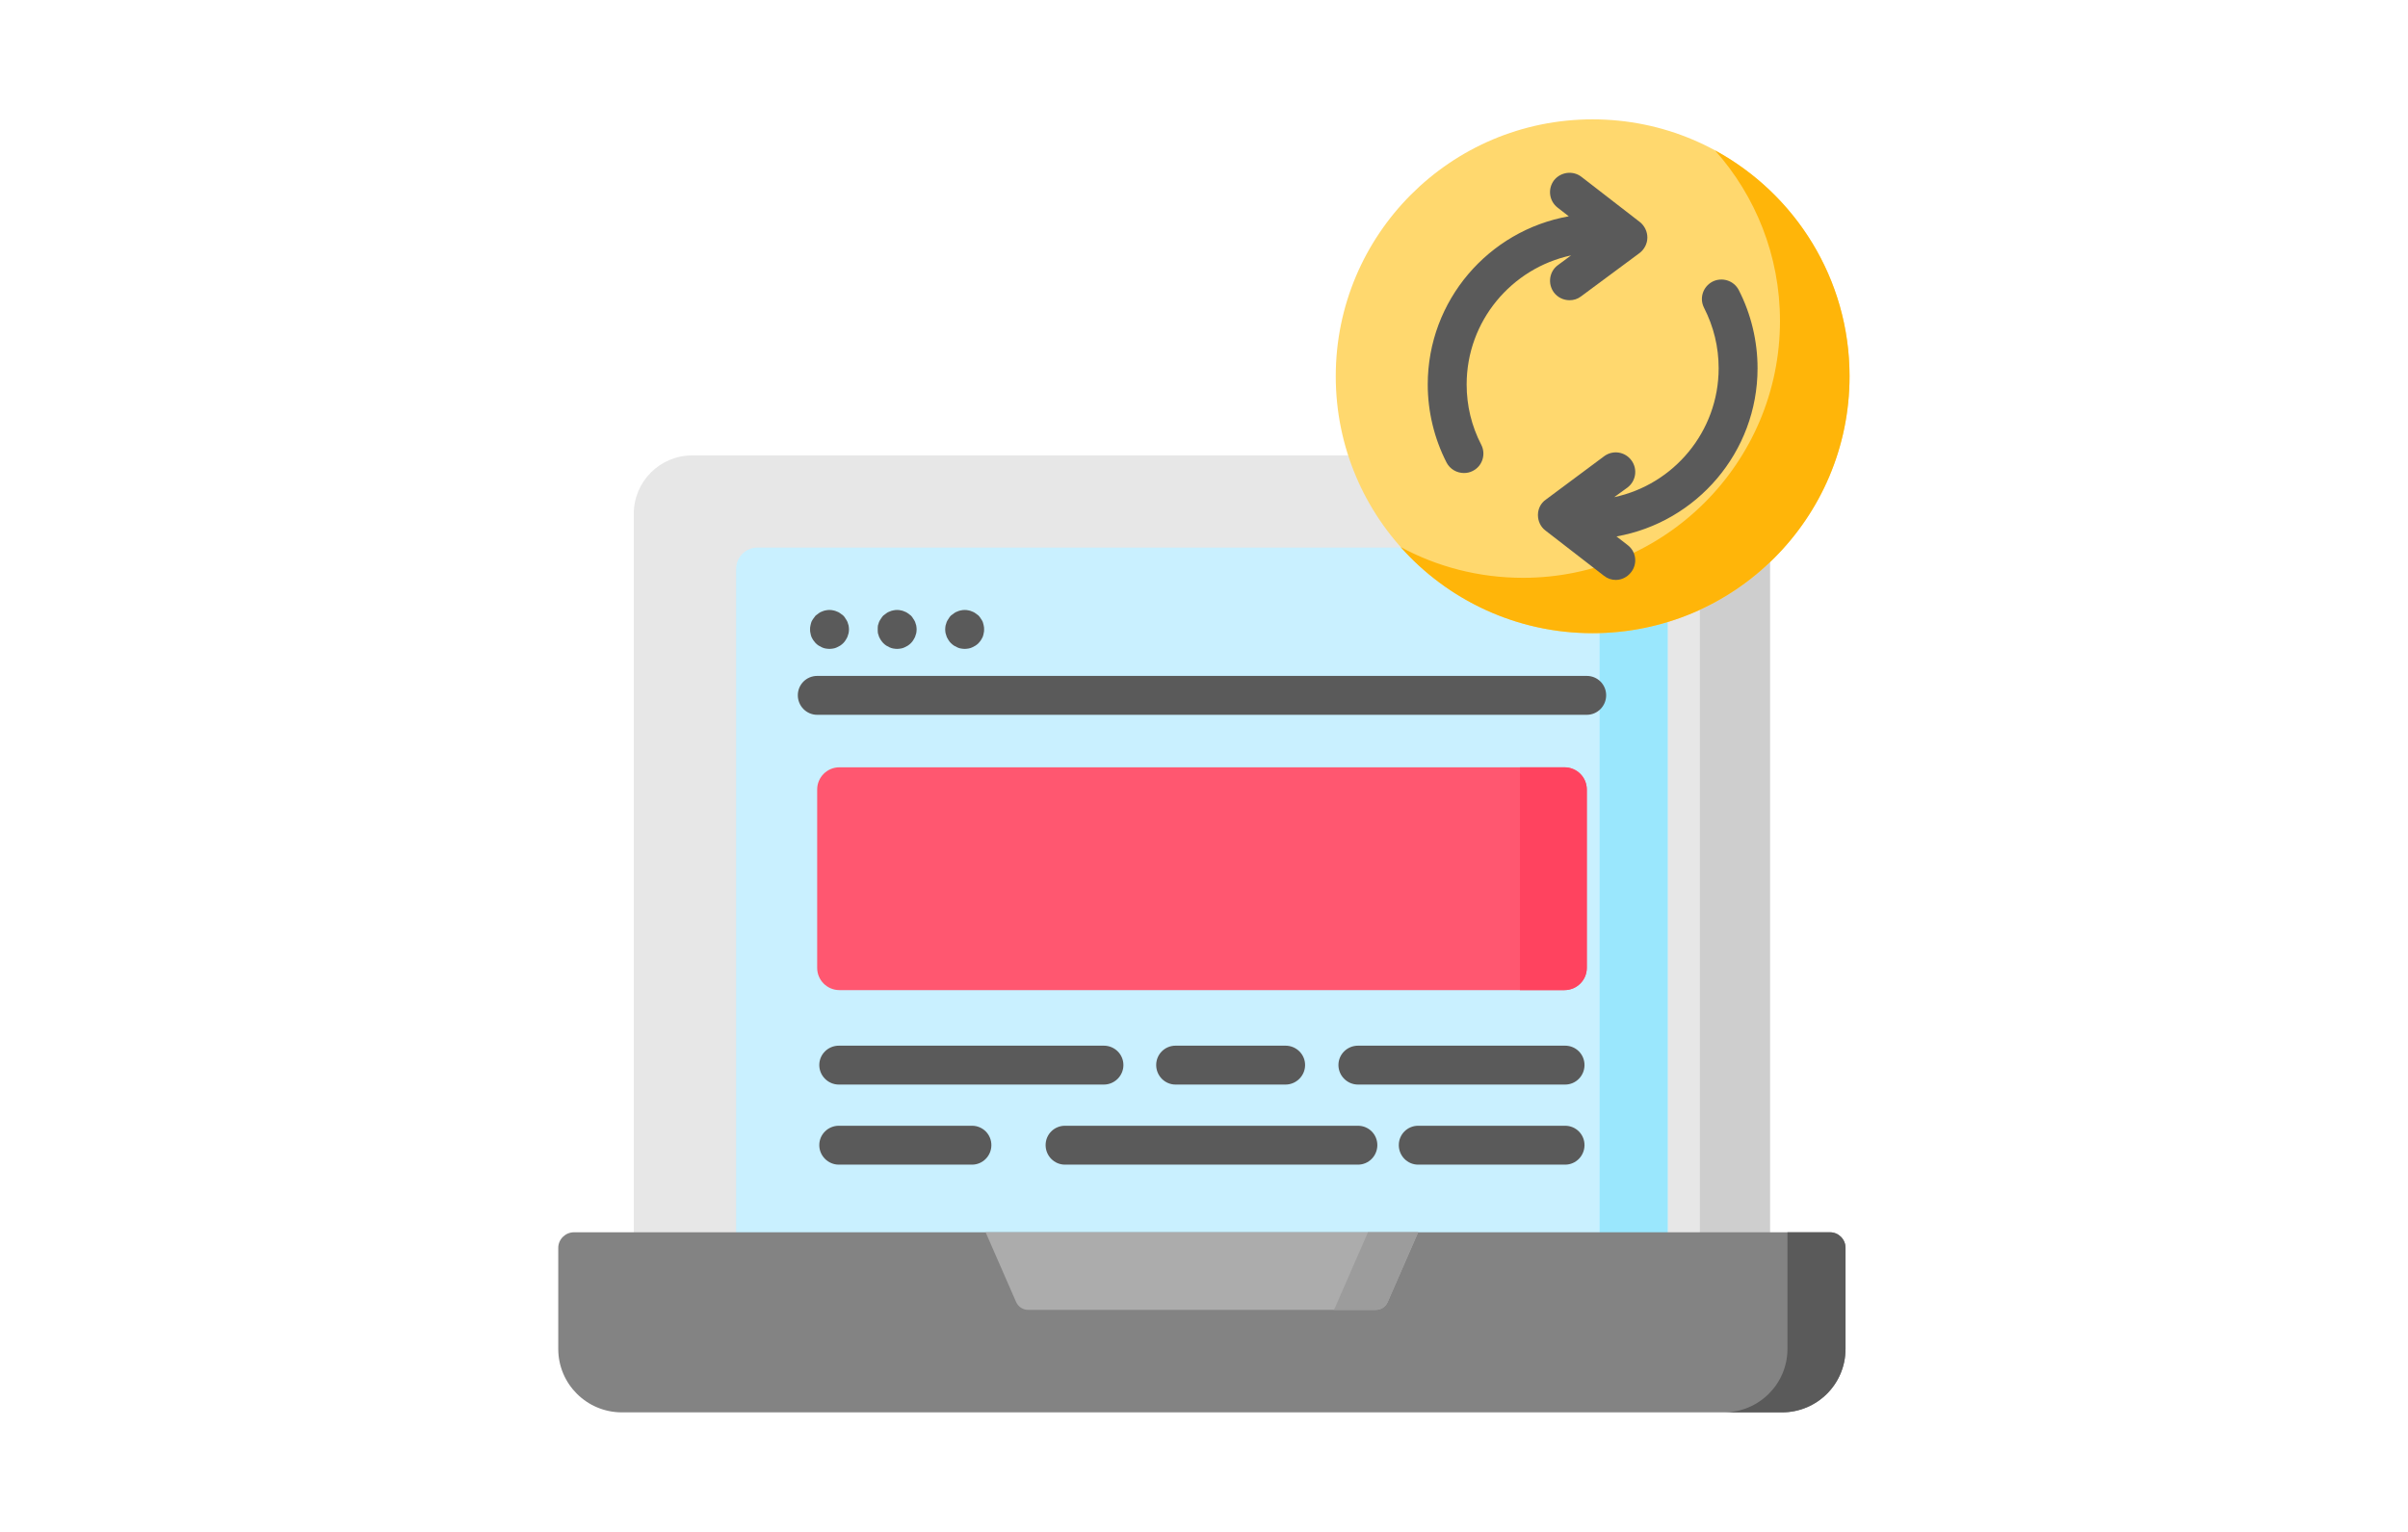 <?xml version="1.0" encoding="UTF-8"?>
<!DOCTYPE svg PUBLIC "-//W3C//DTD SVG 1.1//EN" "http://www.w3.org/Graphics/SVG/1.1/DTD/svg11.dtd">
<!-- Creator: CorelDRAW 2019 (64-Bit) -->
<svg xmlns="http://www.w3.org/2000/svg" xml:space="preserve" width="550px" height="350px" version="1.1" style="shape-rendering:geometricPrecision; text-rendering:geometricPrecision; image-rendering:optimizeQuality; fill-rule:evenodd; clip-rule:evenodd"
viewBox="0 0 125.65 79.96"
 xmlns:xlink="http://www.w3.org/1999/xlink">
 <defs>
  <style type="text/css">
   <![CDATA[
    .fil0 {fill:none}
    .fil6 {fill:#5A5A5A}
    .fil5 {fill:#838383}
    .fil4 {fill:#9AE7FD}
    .fil8 {fill:#9C9C9C}
    .fil7 {fill:#ACACAC}
    .fil3 {fill:#C9F0FF}
    .fil2 {fill:#CECECE}
    .fil1 {fill:#E7E7E7}
    .fil10 {fill:#FF435F}
    .fil9 {fill:#FF5770}
    .fil12 {fill:#FFB509}
    .fil11 {fill:#FFD86E}
   ]]>
  </style>
 </defs>
 <g id="Layer_x0020_1">
  <rect class="fil0" width="125.65" height="79.96"/>
 </g>
 <g id="Layer_x0020_1_0">
  <g id="update.svg">
   <path class="fil1" d="M92.36 66.34l-59.29 0 0 -39.52c0,-1.69 1.37,-3.05 3.05,-3.05l53.2 0c1.68,0 3.04,1.36 3.04,3.05l0 39.52zm0 0z"/>
   <path class="fil2" d="M92.36 26.82l0 39.52 -3.66 0 0 -39.52c0,-1.69 -1.36,-3.05 -3.05,-3.05l3.67 0c1.68,0 3.04,1.36 3.04,3.05zm0 0z"/>
   <path class="fil3" d="M87.02 66.34l-48.61 0 0 -36.64c0,-0.62 0.5,-1.12 1.12,-1.12l46.37 0c0.62,0 1.12,0.5 1.12,1.12l0 36.64zm0 0z"/>
   <path class="fil4" d="M87.02 29.7l0 36.64 -3.55 0 0 -36.64c0,-0.62 -0.5,-1.12 -1.12,-1.12l3.55 0c0.62,0 1.12,0.5 1.12,1.12zm0 0z"/>
   <path class="fil5" d="M92.98 73.72l-60.53 0c-1.83,0 -3.32,-1.48 -3.32,-3.31l0 -5.28c0,-0.44 0.37,-0.81 0.82,-0.81l65.54 0c0.45,0 0.81,0.37 0.81,0.81l0 5.28c0,1.83 -1.48,3.31 -3.32,3.31zm0 0z"/>
   <path class="fil6" d="M95.49 64.32c0.45,0 0.81,0.37 0.81,0.81l0 5.28c0,1.83 -1.48,3.31 -3.32,3.31l-3.03 0c1.83,0 3.32,-1.48 3.32,-3.31l0 -6.09 2.22 0zm0 0z"/>
   <path class="fil7" d="M64.89 64.32l-13.46 0 1.59 3.64c0.11,0.25 0.36,0.41 0.63,0.41l18.14 0c0.27,0 0.52,-0.16 0.62,-0.41l1.59 -3.64 -9.11 0zm0 0z"/>
   <path class="fil8" d="M74 64.32l-1.59 3.64c-0.11,0.25 -0.35,0.41 -0.62,0.41l-2.19 0c0.02,-0.04 0.04,-0.07 0.06,-0.11l1.72 -3.94 2.62 0zm0 0z"/>
   <path class="fil6" d="M43.28 33.87c-0.06,0 -0.13,-0.01 -0.2,-0.02 -0.06,-0.01 -0.13,-0.03 -0.19,-0.06 -0.06,-0.03 -0.12,-0.06 -0.17,-0.09 -0.06,-0.04 -0.11,-0.08 -0.16,-0.13 -0.04,-0.05 -0.08,-0.1 -0.12,-0.15 -0.04,-0.06 -0.07,-0.12 -0.1,-0.18 -0.02,-0.06 -0.04,-0.12 -0.05,-0.19 -0.02,-0.06 -0.02,-0.13 -0.02,-0.2 0,-0.06 0,-0.13 0.02,-0.2 0.01,-0.06 0.03,-0.12 0.05,-0.19 0.03,-0.06 0.06,-0.12 0.1,-0.17 0.04,-0.06 0.08,-0.11 0.12,-0.16 0.05,-0.04 0.1,-0.08 0.16,-0.12 0.05,-0.04 0.11,-0.07 0.17,-0.09 0.06,-0.03 0.13,-0.05 0.19,-0.06 0.13,-0.03 0.27,-0.03 0.4,0 0.06,0.01 0.13,0.03 0.19,0.06 0.06,0.02 0.12,0.05 0.17,0.09 0.06,0.04 0.11,0.08 0.16,0.12 0.05,0.05 0.09,0.1 0.12,0.16 0.04,0.05 0.07,0.11 0.1,0.17 0.02,0.07 0.04,0.13 0.06,0.19 0.01,0.07 0.02,0.14 0.02,0.2 0,0.07 -0.01,0.14 -0.02,0.2 -0.02,0.07 -0.04,0.13 -0.06,0.19 -0.03,0.06 -0.06,0.12 -0.1,0.18 -0.03,0.05 -0.07,0.1 -0.12,0.15 -0.05,0.05 -0.1,0.09 -0.16,0.13 -0.05,0.03 -0.11,0.06 -0.17,0.09 -0.06,0.03 -0.13,0.05 -0.19,0.06 -0.07,0.01 -0.13,0.02 -0.2,0.02zm0 0z"/>
   <path class="fil6" d="M46.81 33.87c-0.07,0 -0.13,-0.01 -0.2,-0.02 -0.06,-0.01 -0.13,-0.03 -0.19,-0.06 -0.06,-0.03 -0.12,-0.06 -0.17,-0.09 -0.06,-0.04 -0.11,-0.08 -0.16,-0.13 -0.04,-0.05 -0.09,-0.1 -0.12,-0.15 -0.04,-0.06 -0.07,-0.12 -0.1,-0.18 -0.02,-0.06 -0.04,-0.12 -0.06,-0.19 -0.01,-0.06 -0.01,-0.13 -0.01,-0.2 0,-0.06 0,-0.13 0.01,-0.2 0.02,-0.06 0.04,-0.12 0.06,-0.19 0.03,-0.06 0.06,-0.12 0.1,-0.17 0.03,-0.06 0.08,-0.11 0.12,-0.16 0.05,-0.04 0.1,-0.08 0.16,-0.12 0.05,-0.04 0.11,-0.07 0.17,-0.09 0.06,-0.03 0.13,-0.05 0.19,-0.06 0.13,-0.03 0.27,-0.03 0.4,0 0.06,0.01 0.13,0.03 0.19,0.06 0.06,0.02 0.12,0.05 0.17,0.09 0.06,0.04 0.11,0.08 0.16,0.12 0.05,0.05 0.09,0.1 0.12,0.16 0.04,0.05 0.07,0.11 0.1,0.17 0.02,0.07 0.04,0.13 0.06,0.19 0.01,0.07 0.02,0.14 0.02,0.2 0,0.07 -0.01,0.14 -0.02,0.2 -0.02,0.07 -0.04,0.13 -0.06,0.19 -0.03,0.06 -0.06,0.12 -0.1,0.18 -0.03,0.05 -0.07,0.1 -0.12,0.15 -0.05,0.05 -0.1,0.09 -0.16,0.13 -0.05,0.03 -0.11,0.06 -0.17,0.09 -0.06,0.03 -0.13,0.05 -0.19,0.06 -0.07,0.01 -0.13,0.02 -0.2,0.02zm0 0z"/>
   <path class="fil6" d="M50.34 33.87c-0.07,0 -0.13,-0.01 -0.2,-0.02 -0.06,-0.01 -0.13,-0.03 -0.19,-0.06 -0.06,-0.03 -0.12,-0.06 -0.17,-0.09 -0.06,-0.04 -0.11,-0.08 -0.16,-0.13 -0.05,-0.05 -0.09,-0.1 -0.12,-0.15 -0.04,-0.06 -0.07,-0.12 -0.1,-0.18 -0.02,-0.06 -0.04,-0.12 -0.06,-0.19 -0.01,-0.06 -0.02,-0.13 -0.02,-0.2 0,-0.06 0.01,-0.13 0.02,-0.2 0.02,-0.06 0.04,-0.12 0.06,-0.19 0.03,-0.06 0.06,-0.12 0.1,-0.17 0.03,-0.06 0.07,-0.11 0.12,-0.16 0.05,-0.04 0.1,-0.08 0.16,-0.12 0.05,-0.04 0.11,-0.07 0.17,-0.09 0.06,-0.03 0.13,-0.05 0.19,-0.06 0.13,-0.03 0.27,-0.03 0.4,0 0.06,0.01 0.13,0.03 0.19,0.06 0.06,0.02 0.12,0.05 0.17,0.09 0.06,0.04 0.11,0.08 0.16,0.12 0.04,0.05 0.09,0.1 0.12,0.16 0.04,0.05 0.07,0.11 0.1,0.17 0.02,0.07 0.04,0.13 0.05,0.19 0.02,0.07 0.02,0.14 0.02,0.2 0,0.07 0,0.14 -0.02,0.2 -0.01,0.07 -0.03,0.13 -0.05,0.19 -0.03,0.06 -0.06,0.12 -0.1,0.18 -0.03,0.05 -0.08,0.1 -0.12,0.15 -0.05,0.05 -0.1,0.09 -0.16,0.13 -0.05,0.03 -0.11,0.06 -0.17,0.09 -0.06,0.03 -0.13,0.05 -0.19,0.06 -0.07,0.01 -0.14,0.02 -0.2,0.02zm0 0z"/>
   <path class="fil6" d="M82.8 37.31l-40.16 0c-0.56,0 -1.01,-0.46 -1.01,-1.02 0,-0.56 0.45,-1.01 1.01,-1.01l40.16 0c0.56,0 1.01,0.45 1.01,1.01 0,0.56 -0.45,1.02 -1.01,1.02zm0 0z"/>
   <path class="fil9" d="M81.63 51.68l-37.83 0c-0.64,0 -1.16,-0.52 -1.16,-1.16l0 -9.31c0,-0.64 0.52,-1.16 1.16,-1.16l37.83 0c0.65,0 1.17,0.52 1.17,1.16l0 9.31c0,0.64 -0.52,1.16 -1.17,1.16zm0 0z"/>
   <path class="fil10" d="M81.63 51.68l-2.32 0 0 -11.63 2.32 0c0.65,0 1.17,0.52 1.17,1.16l0 9.31c0,0.64 -0.52,1.16 -1.17,1.16zm0 0z"/>
   <g>
    <path class="fil6" d="M57.6 56.61l-13.83 0c-0.56,0 -1.02,-0.46 -1.02,-1.02 0,-0.56 0.46,-1.01 1.02,-1.01l13.83 0c0.56,0 1.02,0.45 1.02,1.01 0,0.56 -0.46,1.02 -1.02,1.02l0 0zm0 0z"/>
    <path class="fil6" d="M67.08 56.61l-5.74 0c-0.56,0 -1.01,-0.46 -1.01,-1.02 0,-0.56 0.45,-1.01 1.01,-1.01l5.74 0c0.56,0 1.02,0.45 1.02,1.01 0,0.56 -0.46,1.02 -1.02,1.02l0 0zm0 0z"/>
    <path class="fil6" d="M81.67 56.61l-10.81 0c-0.56,0 -1.02,-0.46 -1.02,-1.02 0,-0.56 0.46,-1.01 1.02,-1.01l10.81 0c0.56,0 1.01,0.45 1.01,1.01 0,0.56 -0.45,1.02 -1.01,1.02l0 0zm0 0z"/>
    <path class="fil6" d="M50.72 60.79l-6.95 0c-0.56,0 -1.02,-0.46 -1.02,-1.02 0,-0.56 0.46,-1.01 1.02,-1.01l6.95 0c0.56,0 1.01,0.45 1.01,1.01 0,0.56 -0.45,1.02 -1.01,1.02zm0 0z"/>
    <path class="fil6" d="M70.86 60.79l-15.29 0c-0.56,0 -1.01,-0.46 -1.01,-1.02 0,-0.56 0.45,-1.01 1.01,-1.01l15.29 0c0.56,0 1.01,0.45 1.01,1.01 0,0.56 -0.45,1.02 -1.01,1.02zm0 0z"/>
    <path class="fil6" d="M81.67 60.79l-7.67 0c-0.56,0 -1.01,-0.46 -1.01,-1.02 0,-0.56 0.45,-1.01 1.01,-1.01l7.67 0c0.56,0 1.01,0.45 1.01,1.01 0,0.56 -0.45,1.02 -1.01,1.02zm0 0z"/>
   </g>
   <path class="fil11" d="M96.51 19.64c0,7.41 -6,13.41 -13.41,13.41 -7.4,0 -13.4,-6 -13.4,-13.41 0,-7.4 6,-13.41 13.4,-13.41 7.41,0 13.41,6.01 13.41,13.41zm0 0z"/>
   <path class="fil12" d="M96.51 19.64c0,7.41 -6,13.41 -13.41,13.41 -3.98,0 -7.57,-1.74 -10.02,-4.5 1.9,1.03 4.08,1.61 6.39,1.61 7.4,0 13.41,-6 13.41,-13.41 0,-3.41 -1.28,-6.53 -3.39,-8.9 4.18,2.27 7.02,6.7 7.02,11.79l0 0zm0 0z"/>
   <path class="fil6" d="M81.98 13.33l-0.69 0.51c-0.45,0.33 -0.54,0.97 -0.21,1.42 0.2,0.27 0.51,0.41 0.82,0.41 0.21,0 0.42,-0.06 0.6,-0.2l3.05 -2.26c0.25,-0.19 0.41,-0.49 0.41,-0.81 0,-0.31 -0.14,-0.61 -0.39,-0.81l-3.05 -2.36c-0.44,-0.34 -1.08,-0.26 -1.43,0.18 -0.34,0.45 -0.26,1.08 0.19,1.43l0.58 0.45c-4.18,0.74 -7.36,4.39 -7.36,8.78 0,1.41 0.34,2.82 0.98,4.07 0.18,0.35 0.54,0.55 0.91,0.55 0.15,0 0.31,-0.03 0.46,-0.11 0.5,-0.25 0.7,-0.87 0.44,-1.37 -0.5,-0.97 -0.76,-2.03 -0.76,-3.14 0,-3.31 2.34,-6.07 5.45,-6.74l0 0zm0 0z"/>
   <path class="fil6" d="M91.71 19.22c0,-1.42 -0.34,-2.83 -0.98,-4.08 -0.26,-0.5 -0.87,-0.69 -1.37,-0.44 -0.5,0.26 -0.7,0.87 -0.44,1.37 0.5,0.98 0.76,2.04 0.76,3.15 0,3.3 -2.34,6.07 -5.45,6.73l0.69 -0.5c0.45,-0.34 0.54,-0.97 0.21,-1.42 -0.34,-0.46 -0.97,-0.55 -1.42,-0.22l-3.05 2.27c-0.26,0.18 -0.41,0.48 -0.41,0.8 0,0.32 0.14,0.62 0.39,0.81l3.05 2.36c0.19,0.15 0.4,0.22 0.62,0.22 0.3,0 0.6,-0.14 0.8,-0.4 0.35,-0.44 0.27,-1.08 -0.18,-1.42l-0.58 -0.45c4.18,-0.74 7.36,-4.4 7.36,-8.78l0 0zm0 0z"/>
  </g>
 </g>
</svg>
